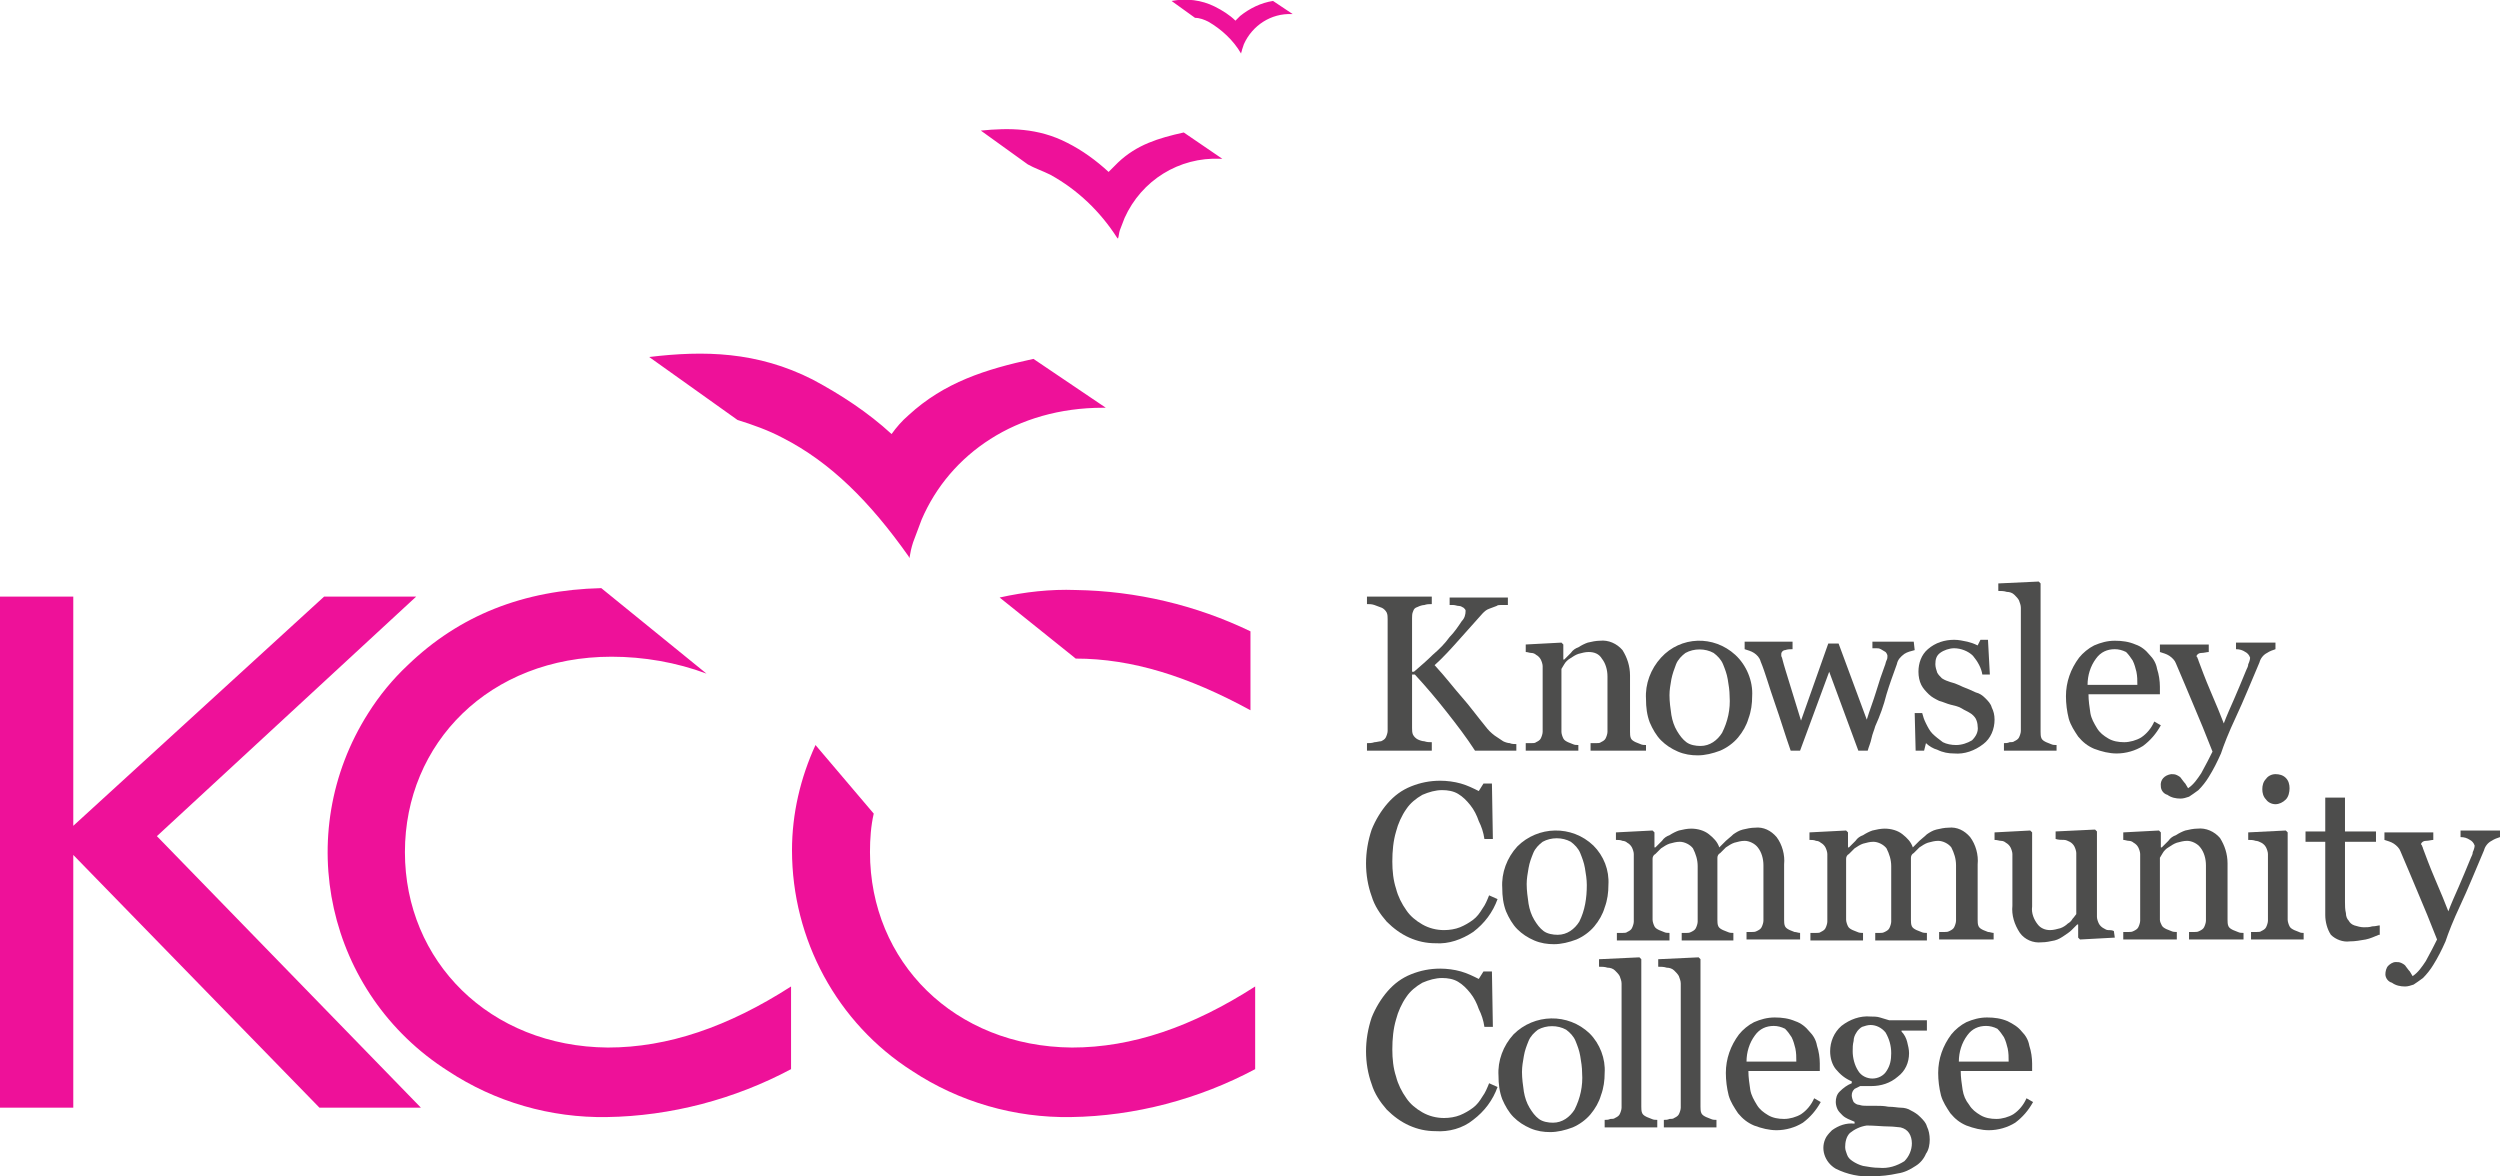 <?xml version="1.0" encoding="utf-8"?>
<!-- Generator: Adobe Illustrator 19.2.1, SVG Export Plug-In . SVG Version: 6.00 Build 0)  -->
<svg version="1.1" id="Layer_1" xmlns="http://www.w3.org/2000/svg" xmlns:xlink="http://www.w3.org/1999/xlink" x="0px" y="0px"
	 viewBox="0 0 266.1 125.2" style="enable-background:new 0 0 266.1 125.2;" xml:space="preserve">
<style type="text/css">
	.st0{fill:#EE1199;}
	.st1{fill:#4D4D4C;}
</style>
<title>kcc-logo-old</title>
<path class="st0" d="M137.6,1.5h-0.1c-2.2-0.1-4.2,1.2-5.1,3.2l-0.2,0.6c0,0.1-0.1,0.3-0.1,0.4c-0.8-1.4-2.1-2.6-3.5-3.4
	c-0.4-0.2-0.9-0.4-1.4-0.4l-2.5-1.8c1.6-0.3,3.2-0.1,4.6,0.6c0.8,0.4,1.6,0.9,2.2,1.5l0.5-0.5c1-0.8,2.2-1.4,3.5-1.6L137.6,1.5z"/>
<path class="st0" d="M133.6,105v8.8c-6,3.2-12.8,5-19.6,5.1c-6,0.1-11.9-1.6-16.9-4.9c-8-5.1-12.8-14-12.8-23.5
	c0-3.9,0.9-7.7,2.5-11.2l6.2,7.3c-0.3,1.3-0.4,2.7-0.4,4.1c0,11.7,9,20.7,21.5,20.8C120.5,111.5,126.9,109.3,133.6,105z"/>
<path class="st0" d="M133.1,67.2v8.4c-6.6-3.6-12.6-5.5-18.6-5.5l-8.1-6.5c2.7-0.6,5.4-0.9,8.1-0.8
	C120.9,62.9,127.3,64.4,133.1,67.2z"/>
<path class="st0" d="M130.1,16.9h-0.2c-4.4-0.2-8.4,2.3-10.2,6.3l-0.5,1.3c-0.1,0.3-0.1,0.6-0.2,0.9l-0.1-0.1
	c-1.8-2.8-4.2-5.1-7.1-6.7c-0.8-0.4-1.7-0.7-2.4-1.1l-5-3.6c3-0.3,6.1-0.3,9.2,1.3c1.6,0.8,3.1,1.9,4.4,3.1l1-1c2-1.9,4.3-2.6,7-3.2
	L130.1,16.9z"/>
<path class="st0" d="M117.7,43.4h-0.3c-9.2,0-16.3,4.9-19.3,11.9l-0.9,2.4c-0.2,0.6-0.3,1.1-0.4,1.7l-0.1-0.2
	c-4.1-5.8-8.3-10-13.4-12.6c-1.5-0.8-3.2-1.4-4.8-1.9L69.1,38c5.8-0.7,11.5-0.6,17.4,2.4c3,1.6,5.9,3.5,8.4,5.8
	c0.5-0.7,1.1-1.4,1.8-2c3.8-3.5,8.2-4.9,13.3-6L117.7,43.4z"/>
<path class="st0" d="M84.2,105v8.8c-6,3.2-12.8,5-19.6,5.1c-6,0.1-11.9-1.6-16.9-4.9c-12.9-8.2-16.7-25.2-8.5-38.1
	c1.2-1.9,2.6-3.6,4.2-5.1c5.5-5.3,12.3-8,20.6-8.2l11.2,9.1c-3.2-1.2-6.7-1.8-10.1-1.8c-13,0-22,9.2-22,20.8s9,20.7,21.6,20.8
	C71.1,111.5,77.5,109.3,84.2,105z"/>
<polygon class="st0" points="16.7,89 44.8,117.9 34,117.9 7.8,91 7.8,117.9 0,117.9 0,63.5 7.8,63.5 7.8,87.9 34.5,63.5 44.3,63.5 
	"/>
<path class="st1" d="M161.6,79.9H157c-0.9-1.4-1.9-2.7-3-4.1s-2.2-2.7-3.4-4h-0.3v5.7c0,0.2,0,0.5,0.1,0.7s0.3,0.4,0.5,0.5
	s0.5,0.2,0.7,0.2c0.3,0.1,0.5,0.1,0.8,0.1v0.9h-6.9v-0.8c0.3,0,0.5,0,0.8-0.1c0.2,0,0.5-0.1,0.7-0.1c0.2-0.1,0.4-0.2,0.5-0.4
	c0.1-0.2,0.2-0.5,0.2-0.7V65.9c0-0.2,0-0.5-0.1-0.7s-0.3-0.4-0.5-0.5c-0.3-0.1-0.5-0.2-0.8-0.3c-0.3-0.1-0.5-0.1-0.8-0.1v-0.8h6.9
	v0.8c-0.3,0-0.5,0-0.8,0.1c-0.2,0-0.5,0.1-0.7,0.2c-0.3,0.1-0.4,0.2-0.5,0.5c-0.1,0.2-0.1,0.5-0.1,0.7v5.7h0.2
	c0.7-0.6,1.4-1.2,2-1.8c0.7-0.6,1.3-1.2,1.8-1.9c0.5-0.5,0.9-1.1,1.3-1.7c0.3-0.3,0.4-0.7,0.4-1.1c0-0.1-0.1-0.2-0.2-0.3
	c-0.2-0.1-0.3-0.2-0.5-0.2s-0.4-0.1-0.6-0.1h-0.4v-0.8h6.2v0.8h-0.8c-0.1,0-0.3,0-0.4,0.1c-0.3,0.1-0.5,0.2-0.8,0.3
	c-0.3,0.1-0.5,0.3-0.7,0.5l-2.5,2.8c-0.8,0.9-1.7,1.9-2.6,2.7c1.2,1.3,2.1,2.5,2.9,3.4s1.6,2,2.5,3.1c0.3,0.4,0.6,0.7,1,1l0.9,0.6
	c0.2,0.1,0.5,0.2,0.7,0.2c0.2,0.1,0.5,0.1,0.7,0.1v0.7L161.6,79.9L161.6,79.9z"/>
<path class="st1" d="M174.9,79.9h-5.6v-0.8h0.6c0.2,0,0.4,0,0.5-0.1c0.2-0.1,0.4-0.2,0.5-0.4c0.1-0.2,0.2-0.5,0.2-0.7V72
	c0-0.7-0.2-1.4-0.6-1.9c-0.3-0.5-0.8-0.7-1.4-0.7c-0.4,0-0.7,0.1-1.1,0.2c-0.3,0.1-0.6,0.3-0.9,0.5c-0.2,0.1-0.5,0.4-0.6,0.6
	s-0.2,0.3-0.3,0.5v6.7c0,0.2,0.1,0.5,0.2,0.7c0.1,0.2,0.3,0.3,0.5,0.4s0.3,0.1,0.5,0.2s0.4,0.1,0.6,0.1v0.6h-5.6v-0.8h0.6
	c0.2,0,0.4,0,0.5-0.1c0.2-0.1,0.4-0.2,0.5-0.4c0.1-0.2,0.2-0.5,0.2-0.7v-7c0-0.2-0.1-0.5-0.2-0.7c-0.1-0.2-0.3-0.4-0.5-0.5
	c-0.1-0.1-0.3-0.2-0.5-0.2s-0.4-0.1-0.6-0.1v-0.8l3.8-0.2l0.2,0.2v1.6h0.1l0.7-0.7c0.2-0.3,0.5-0.5,0.8-0.6c0.3-0.2,0.7-0.4,1-0.5
	c0.4-0.1,0.9-0.2,1.3-0.2c0.9-0.1,1.8,0.3,2.4,1c0.5,0.8,0.8,1.7,0.8,2.7v6c0,0.2,0,0.5,0.1,0.7s0.3,0.3,0.5,0.4s0.3,0.1,0.5,0.2
	s0.4,0.1,0.6,0.1v0.6L174.9,79.9L174.9,79.9z"/>
<path class="st1" d="M186.5,74.1c0,0.8-0.1,1.6-0.4,2.4c-0.2,0.7-0.6,1.4-1.1,2s-1.2,1.1-1.9,1.4c-0.8,0.3-1.6,0.5-2.4,0.5
	c-0.7,0-1.4-0.1-2.1-0.4c-0.7-0.3-1.3-0.7-1.8-1.2s-0.9-1.2-1.2-1.9c-0.3-0.8-0.4-1.6-0.4-2.5c-0.1-1.6,0.5-3.2,1.6-4.4
	c2.1-2.3,5.6-2.4,7.9-0.3C185.9,70.8,186.6,72.5,186.5,74.1z M184.1,74.1c0-0.6-0.1-1.2-0.2-1.8c-0.1-0.6-0.3-1.1-0.5-1.6
	s-0.6-0.9-1-1.2c-0.9-0.5-2.1-0.5-3,0c-0.4,0.3-0.8,0.7-1,1.2s-0.4,1.1-0.5,1.6c-0.1,0.6-0.2,1.1-0.2,1.7c0,0.7,0.1,1.4,0.2,2.1
	c0.1,0.6,0.3,1.2,0.6,1.7s0.6,0.9,1,1.2c0.4,0.3,1,0.4,1.5,0.4c1,0,1.8-0.6,2.3-1.4C183.9,76.8,184.2,75.5,184.1,74.1z"/>
<path class="st1" d="M203.8,69.2c-0.4,0.1-0.8,0.2-1.1,0.4c-0.4,0.3-0.7,0.6-0.8,1.1c-0.4,1.1-0.8,2.2-1.1,3.2
	c-0.3,1.2-0.7,2.3-1.2,3.4c-0.1,0.4-0.3,0.8-0.4,1.3s-0.3,0.9-0.4,1.3h-1l-3.1-8.4l-3.1,8.4h-1c-0.6-1.7-1.1-3.4-1.7-5.1
	s-1-3.2-1.5-4.4c-0.1-0.4-0.4-0.7-0.7-0.9c-0.3-0.2-0.7-0.3-1-0.4v-0.8h5.1v0.8c-0.3,0-0.5,0-0.8,0.1c-0.2,0-0.4,0.2-0.4,0.4v0.2
	c0,0.1,0.1,0.2,0.1,0.3c0.2,0.8,0.5,1.7,0.8,2.7s0.7,2.3,1.2,3.9l2.9-8.2h1.1l3,8.1c0.3-1,0.7-2,1-3s0.6-1.9,0.9-2.7
	c0.1-0.2,0.1-0.4,0.2-0.6c0.1-0.2,0.1-0.3,0.1-0.5c0-0.1-0.1-0.3-0.2-0.4c-0.2-0.1-0.3-0.2-0.5-0.3c-0.2-0.1-0.3-0.1-0.5-0.1h-0.4
	v-0.7h4.4L203.8,69.2L203.8,69.2L203.8,69.2z"/>
<path class="st1" d="M211.3,74.3c0.3,0.3,0.6,0.6,0.7,1c0.2,0.4,0.3,0.8,0.3,1.3c0,1-0.4,2-1.2,2.6c-0.9,0.7-2,1.1-3.1,1
	c-0.6,0-1.2-0.1-1.8-0.4c-0.4-0.1-0.9-0.4-1.2-0.7l-0.2,0.8h-0.9l-0.1-4h0.8c0.1,0.4,0.2,0.7,0.4,1.1s0.4,0.8,0.7,1.1
	c0.3,0.3,0.7,0.6,1.1,0.9c0.4,0.2,0.9,0.3,1.4,0.3c0.6,0,1.2-0.2,1.7-0.5c0.4-0.4,0.7-0.9,0.6-1.5c0-0.3-0.1-0.6-0.2-0.8
	c-0.1-0.2-0.4-0.5-0.6-0.6c-0.3-0.2-0.6-0.3-0.9-0.5s-0.8-0.3-1.2-0.4s-0.8-0.3-1.2-0.4c-0.4-0.2-0.8-0.4-1.1-0.7
	c-0.3-0.3-0.6-0.6-0.8-1s-0.3-0.9-0.3-1.4c0-0.9,0.3-1.8,1-2.4c0.8-0.7,1.8-1,2.8-1c0.5,0,0.9,0.1,1.4,0.2c0.4,0.1,0.7,0.2,1.1,0.4
	l0.3-0.6h0.8l0.2,3.7H211c-0.1-0.7-0.5-1.4-1-2c-0.5-0.5-1.3-0.8-2-0.8c-0.5,0-1.1,0.2-1.5,0.5s-0.5,0.7-0.5,1.2
	c0,0.3,0.1,0.6,0.2,0.9c0.1,0.2,0.3,0.4,0.5,0.6c0.3,0.2,0.6,0.3,0.9,0.4c0.4,0.1,0.9,0.3,1.3,0.5c0.5,0.2,1,0.4,1.4,0.6
	C210.7,73.8,211,74,211.3,74.3z"/>
<path class="st1" d="M218.9,79.9h-5.6v-0.8c0.2,0,0.4,0,0.6-0.1c0.2,0,0.4,0,0.5-0.1c0.2-0.1,0.4-0.2,0.5-0.4
	c0.1-0.2,0.2-0.5,0.2-0.7V64.7c0-0.3-0.1-0.5-0.2-0.8c-0.1-0.2-0.3-0.4-0.5-0.6c-0.2-0.2-0.5-0.3-0.8-0.3c-0.3-0.1-0.6-0.1-0.9-0.1
	v-0.8l4.3-0.2l0.2,0.2v15.8c0,0.2,0,0.5,0.1,0.7s0.3,0.3,0.5,0.4s0.3,0.1,0.5,0.2s0.4,0.1,0.6,0.1L218.9,79.9L218.9,79.9L218.9,79.9
	z"/>
<path class="st1" d="M230,77.2c-0.5,0.9-1.1,1.6-1.9,2.2c-0.8,0.5-1.8,0.8-2.8,0.8c-0.8,0-1.6-0.2-2.4-0.5c-0.7-0.3-1.2-0.7-1.7-1.3
	c-0.4-0.6-0.8-1.2-1-1.9c-0.2-0.8-0.3-1.6-0.3-2.4c0-1.5,0.5-2.9,1.4-4.1c0.4-0.5,1-1,1.6-1.3c0.7-0.3,1.4-0.5,2.2-0.5
	s1.5,0.1,2.2,0.4c0.6,0.2,1.1,0.6,1.5,1.1c0.4,0.4,0.7,0.9,0.8,1.5c0.2,0.6,0.3,1.3,0.3,1.9v0.8h-7.6c0,0.7,0.1,1.3,0.2,2
	c0.1,0.6,0.4,1.1,0.7,1.6s0.7,0.8,1.2,1.1c0.5,0.3,1.1,0.4,1.7,0.4c0.6,0,1.3-0.2,1.8-0.5c0.6-0.4,1.1-1,1.4-1.7L230,77.2z
	 M227.5,72.9c0-0.5,0-0.9-0.1-1.4c-0.1-0.4-0.2-0.8-0.4-1.2c-0.2-0.3-0.4-0.6-0.7-0.9c-0.4-0.2-0.8-0.3-1.2-0.3c-0.8,0-1.5,0.3-2,1
	c-0.6,0.8-0.9,1.8-0.9,2.8H227.5L227.5,72.9z"/>
<path class="st1" d="M230,83.7c-0.1-0.7,0.4-1.2,1.1-1.3l0,0c0.2,0,0.4,0,0.6,0.1c0.2,0.1,0.4,0.2,0.5,0.4c0.1,0.1,0.2,0.3,0.4,0.5
	c0.1,0.2,0.2,0.3,0.3,0.5c0.6-0.4,1-1,1.4-1.6c0.5-0.9,0.9-1.7,1.2-2.3c-0.7-1.8-1.4-3.5-2-4.9s-1.2-2.9-1.9-4.5
	c-0.1-0.3-0.4-0.6-0.7-0.8c-0.3-0.2-0.7-0.3-1-0.4v-0.8h5.2v0.8c-0.2,0-0.5,0.1-0.8,0.1c-0.2,0-0.4,0.1-0.5,0.3c0,0.1,0,0.1,0.1,0.2
	c0,0.1,0.1,0.2,0.1,0.3c0.3,0.8,0.7,1.9,1.3,3.3s1.1,2.6,1.4,3.4c0.3-0.8,0.7-1.7,1.1-2.6s0.8-1.9,1.3-3.1c0.1-0.2,0.2-0.4,0.2-0.6
	c0.1-0.2,0.2-0.5,0.2-0.7c-0.1-0.3-0.3-0.5-0.5-0.6c-0.3-0.2-0.6-0.3-1-0.3v-0.7h4.2v0.7c-0.3,0.1-0.6,0.2-0.9,0.4
	c-0.4,0.2-0.7,0.6-0.8,1c-0.9,2.1-1.7,4.1-2.5,5.8s-1.3,3-1.6,3.9c-0.4,0.9-0.8,1.7-1.3,2.5c-0.3,0.5-0.7,1-1.1,1.4
	c-0.4,0.3-0.7,0.5-1,0.7c-0.3,0.1-0.6,0.2-0.9,0.2c-0.5,0-1-0.1-1.4-0.4C230.3,84.5,230,84.1,230,83.7z"/>
<path class="st1" d="M152.8,100.4c-1,0-1.9-0.2-2.8-0.6c-0.9-0.4-1.7-1-2.4-1.7c-0.7-0.8-1.3-1.7-1.6-2.7c-0.4-1.1-0.6-2.3-0.6-3.5
	s0.2-2.4,0.6-3.6c0.4-1,1-2,1.7-2.8s1.5-1.4,2.5-1.8s2-0.6,3.1-0.6c0.7,0,1.5,0.1,2.2,0.3c0.7,0.2,1.3,0.5,1.9,0.8l0.5-0.8h0.9
	l0.1,5.9H158c-0.1-0.7-0.3-1.3-0.6-1.9c-0.2-0.6-0.5-1.2-0.9-1.7s-0.8-0.9-1.3-1.2c-0.5-0.3-1.1-0.4-1.7-0.4c-0.7,0-1.4,0.2-2.1,0.5
	c-0.7,0.4-1.3,0.9-1.7,1.5c-0.5,0.7-0.9,1.6-1.1,2.4c-0.3,1-0.4,2.1-0.4,3.2c0,1,0.1,2,0.4,2.9c0.2,0.8,0.6,1.6,1.1,2.3
	c0.4,0.6,1,1.1,1.7,1.5s1.5,0.6,2.3,0.6c0.6,0,1.2-0.1,1.7-0.3c0.5-0.2,1-0.5,1.4-0.8s0.7-0.7,1-1.2c0.3-0.4,0.5-0.9,0.7-1.4
	l0.9,0.4c-0.5,1.4-1.4,2.6-2.6,3.5C155.6,100,154.2,100.5,152.8,100.4z"/>
<path class="st1" d="M171.2,94.2c0,0.8-0.1,1.6-0.4,2.4c-0.2,0.7-0.6,1.4-1.1,2s-1.2,1.1-1.9,1.4c-0.8,0.3-1.6,0.5-2.4,0.5
	c-0.7,0-1.4-0.1-2.1-0.4c-0.7-0.3-1.3-0.7-1.8-1.2s-0.9-1.2-1.2-1.9c-0.3-0.8-0.4-1.6-0.4-2.5c-0.1-1.6,0.5-3.2,1.6-4.4
	c2.2-2.2,5.8-2.3,8.1-0.1C170.7,91.1,171.3,92.6,171.2,94.2z M168.9,94.2c0-0.6-0.1-1.2-0.2-1.8c-0.1-0.6-0.3-1.1-0.5-1.6
	s-0.6-0.9-1-1.2c-0.9-0.5-2.1-0.5-3,0c-0.4,0.3-0.8,0.7-1,1.2s-0.4,1-0.5,1.6s-0.2,1.1-0.2,1.7c0,0.7,0.1,1.4,0.2,2.1
	c0.1,0.6,0.3,1.2,0.6,1.7s0.6,0.9,1,1.2c0.4,0.3,1,0.4,1.5,0.4c1,0,1.8-0.6,2.3-1.4C168.7,96.9,168.9,95.6,168.9,94.2z"/>
<path class="st1" d="M191.5,100h-5.6v-0.8h0.6c0.2,0,0.3,0,0.5-0.1s0.4-0.2,0.5-0.4c0.1-0.2,0.2-0.5,0.2-0.7v-5.9
	c0-0.7-0.2-1.4-0.6-1.9c-0.3-0.4-0.9-0.7-1.4-0.7c-0.4,0-0.7,0.1-1.1,0.2c-0.3,0.1-0.6,0.3-0.9,0.5l-0.6,0.6
	c-0.2,0.1-0.3,0.3-0.3,0.5v6.6c0,0.2,0,0.5,0.1,0.7s0.3,0.3,0.5,0.4s0.3,0.1,0.5,0.2s0.4,0.1,0.6,0.1v0.8H179v-0.8h0.5
	c0.2,0,0.3,0,0.5-0.1s0.4-0.2,0.5-0.4c0.1-0.2,0.2-0.5,0.2-0.7v-5.9c0-0.7-0.2-1.3-0.5-1.9c-0.3-0.4-0.9-0.7-1.4-0.7
	c-0.4,0-0.7,0.1-1.1,0.2c-0.3,0.1-0.6,0.3-0.9,0.5l-0.6,0.6c-0.2,0.1-0.3,0.3-0.3,0.5v6.5c0,0.2,0.1,0.5,0.2,0.7
	c0.1,0.2,0.3,0.3,0.5,0.4s0.3,0.1,0.5,0.2s0.4,0.1,0.6,0.1v0.8h-5.6v-0.8h0.6c0.2,0,0.4,0,0.5-0.1c0.2-0.1,0.4-0.2,0.5-0.4
	c0.1-0.2,0.2-0.5,0.2-0.7v-7.2c0-0.2-0.1-0.5-0.2-0.7c-0.1-0.2-0.3-0.4-0.5-0.5c-0.1-0.1-0.3-0.2-0.5-0.2c-0.2-0.1-0.5-0.1-0.7-0.1
	v-0.8l3.9-0.2l0.2,0.2v1.6h0.1l0.7-0.7c0.2-0.3,0.5-0.5,0.8-0.6c0.3-0.2,0.7-0.4,1-0.5c0.4-0.1,0.9-0.2,1.3-0.2
	c0.7,0,1.4,0.2,1.9,0.6s0.9,0.8,1.1,1.4l0.7-0.7c0.2-0.2,0.5-0.4,0.8-0.7c0.3-0.2,0.6-0.4,1-0.5s0.9-0.2,1.3-0.2
	c0.9-0.1,1.7,0.3,2.3,1c0.6,0.8,0.9,1.9,0.8,2.9v5.9c0,0.2,0,0.5,0.1,0.7s0.3,0.3,0.5,0.4s0.3,0.1,0.5,0.2c0.2,0,0.4,0.1,0.6,0.1
	v0.7H191.5z"/>
<path class="st1" d="M212,100h-5.6v-0.8h0.6c0.2,0,0.3,0,0.5-0.1s0.4-0.2,0.5-0.4c0.1-0.2,0.2-0.5,0.2-0.7v-5.9
	c0-0.7-0.2-1.3-0.5-1.9c-0.3-0.4-0.9-0.7-1.4-0.7c-0.4,0-0.7,0.1-1.1,0.2c-0.3,0.1-0.6,0.3-0.9,0.5l-0.6,0.6
	c-0.2,0.1-0.3,0.3-0.3,0.5v6.6c0,0.2,0,0.5,0.1,0.7s0.3,0.3,0.5,0.4s0.3,0.1,0.5,0.2s0.4,0.1,0.6,0.1v0.8h-5.5v-0.8h0.5
	c0.2,0,0.3,0,0.5-0.1s0.4-0.2,0.5-0.4c0.1-0.2,0.2-0.5,0.2-0.7v-5.9c0-0.7-0.2-1.3-0.5-1.9c-0.3-0.4-0.9-0.7-1.4-0.7
	c-0.4,0-0.7,0.1-1.1,0.2c-0.3,0.1-0.6,0.3-0.9,0.5l-0.6,0.6c-0.2,0.1-0.3,0.3-0.3,0.5v6.5c0,0.2,0.1,0.5,0.2,0.7
	c0.1,0.2,0.3,0.3,0.5,0.4s0.3,0.1,0.5,0.2s0.4,0.1,0.6,0.1v0.8h-5.6v-0.8h0.6c0.2,0,0.4,0,0.5-0.1c0.2-0.1,0.4-0.2,0.5-0.4
	c0.1-0.2,0.2-0.5,0.2-0.7v-7.2c0-0.2-0.1-0.5-0.2-0.7c-0.1-0.2-0.3-0.4-0.5-0.5c-0.1-0.1-0.3-0.2-0.5-0.2c-0.2-0.1-0.5-0.1-0.7-0.1
	v-0.8l3.9-0.2l0.2,0.2v1.6h0.1l0.7-0.7c0.2-0.3,0.5-0.5,0.8-0.6c0.3-0.2,0.7-0.4,1-0.5c0.4-0.1,0.9-0.2,1.3-0.2
	c0.7,0,1.4,0.2,1.9,0.6s0.9,0.8,1.1,1.4l0.7-0.7c0.2-0.2,0.5-0.4,0.8-0.7c0.3-0.2,0.6-0.4,1-0.5s0.9-0.2,1.3-0.2
	c0.9-0.1,1.7,0.3,2.3,1c0.6,0.8,0.9,1.9,0.8,2.9v5.9c0,0.2,0,0.5,0.1,0.7s0.3,0.3,0.5,0.4s0.3,0.1,0.5,0.2c0.2,0,0.4,0.1,0.6,0.1
	v0.7H212z"/>
<path class="st1" d="M225.1,99.8l-3.7,0.2l-0.2-0.2v-1.4h-0.1l-0.6,0.6c-0.2,0.2-0.5,0.4-0.8,0.6s-0.6,0.4-1,0.5
	c-0.5,0.1-0.9,0.2-1.4,0.2c-0.9,0.1-1.8-0.3-2.3-1c-0.6-0.9-0.9-1.9-0.8-2.9v-5.5c0-0.2-0.1-0.5-0.2-0.7c-0.1-0.2-0.3-0.4-0.5-0.5
	c-0.1-0.1-0.3-0.2-0.5-0.2s-0.4-0.1-0.7-0.1v-0.8l3.8-0.2l0.2,0.2v7.9c-0.1,0.7,0.2,1.4,0.6,1.9c0.3,0.4,0.8,0.6,1.3,0.6
	c0.4,0,0.7-0.1,1.1-0.2c0.3-0.1,0.6-0.3,0.8-0.5c0.2-0.1,0.4-0.3,0.5-0.5c0.2-0.2,0.3-0.4,0.4-0.5v-6.5c0-0.2-0.1-0.5-0.2-0.7
	c-0.1-0.2-0.3-0.4-0.5-0.5s-0.4-0.2-0.6-0.2c-0.3,0-0.6,0-0.9-0.1v-0.8l4.2-0.2l0.2,0.2v9.1c0,0.2,0.1,0.5,0.2,0.7
	c0.1,0.2,0.3,0.4,0.5,0.5s0.3,0.2,0.5,0.2s0.4,0,0.6,0.1L225.1,99.8L225.1,99.8L225.1,99.8z"/>
<path class="st1" d="M238.7,100H233v-0.8h0.6c0.2,0,0.3,0,0.5-0.1s0.4-0.2,0.5-0.4c0.1-0.2,0.2-0.5,0.2-0.7v-5.9
	c0-0.7-0.2-1.4-0.6-1.9c-0.3-0.4-0.9-0.7-1.4-0.7c-0.4,0-0.7,0.1-1.1,0.2c-0.3,0.1-0.6,0.3-0.9,0.5c-0.2,0.1-0.5,0.4-0.6,0.6
	s-0.2,0.3-0.3,0.5v6.6c0,0.2,0.1,0.4,0.2,0.6c0.1,0.2,0.3,0.3,0.5,0.4s0.3,0.1,0.5,0.2s0.4,0.1,0.6,0.1v0.8H226v-0.8h0.6
	c0.2,0,0.3,0,0.5-0.1s0.4-0.2,0.5-0.4c0.1-0.2,0.2-0.5,0.2-0.7v-7.1c0-0.2-0.1-0.5-0.2-0.7c-0.1-0.2-0.3-0.4-0.5-0.5
	c-0.1-0.1-0.3-0.2-0.5-0.2s-0.4-0.1-0.6-0.1v-0.8l3.8-0.2l0.2,0.2v1.6h0.1l0.7-0.7c0.2-0.3,0.5-0.5,0.8-0.6c0.3-0.2,0.7-0.4,1-0.5
	c0.4-0.1,0.9-0.2,1.3-0.2c0.9-0.1,1.8,0.3,2.4,1c0.5,0.8,0.8,1.7,0.8,2.7v6c0,0.2,0,0.5,0.1,0.7s0.3,0.3,0.5,0.4s0.3,0.1,0.5,0.2
	s0.4,0.1,0.6,0.1v0.7L238.7,100L238.7,100z"/>
<path class="st1" d="M245.2,100h-5.6v-0.8h0.6c0.2,0,0.4,0,0.5-0.1c0.2-0.1,0.4-0.2,0.5-0.4c0.1-0.2,0.2-0.5,0.2-0.7v-7.1
	c0-0.2-0.1-0.5-0.2-0.7c-0.1-0.2-0.3-0.4-0.5-0.5s-0.4-0.2-0.6-0.2c-0.3-0.1-0.5-0.1-0.8-0.1v-0.8l4-0.2l0.2,0.2v9.3
	c0,0.2,0.1,0.5,0.2,0.7c0.1,0.2,0.3,0.3,0.5,0.4s0.3,0.1,0.5,0.2s0.3,0.1,0.5,0.1L245.2,100L245.2,100L245.2,100z M243.7,83.9
	c0,0.4-0.1,0.9-0.4,1.2c-0.3,0.3-0.7,0.5-1.1,0.5c-0.4,0-0.8-0.2-1-0.5c-0.3-0.3-0.4-0.7-0.4-1.1s0.1-0.8,0.4-1.1
	c0.2-0.3,0.6-0.5,1-0.5s0.8,0.1,1.1,0.4C243.6,83.1,243.7,83.5,243.7,83.9L243.7,83.9z"/>
<path class="st1" d="M253.2,99.5c-0.5,0.2-0.9,0.4-1.4,0.5c-0.6,0.1-1.1,0.2-1.7,0.2c-0.7,0.1-1.5-0.2-2-0.7
	c-0.4-0.6-0.6-1.4-0.6-2.1v-7.8h-2.1v-1.1h2.1v-3.6h2.1v3.6h3.3v1.1h-3.3V96c0,0.4,0,0.8,0.1,1.2c0,0.3,0.1,0.6,0.3,0.8
	c0.1,0.2,0.3,0.4,0.6,0.5s0.7,0.2,1,0.2s0.6,0,0.9-0.1c0.4,0,0.6-0.1,0.8-0.1v1H253.2L253.2,99.5z"/>
<path class="st1" d="M253.9,103.7c0-0.3,0.1-0.7,0.3-0.9c0.2-0.2,0.5-0.4,0.8-0.4c0.2,0,0.4,0,0.6,0.1c0.2,0.1,0.4,0.2,0.5,0.4
	c0.1,0.1,0.2,0.3,0.4,0.5c0.1,0.2,0.2,0.3,0.3,0.5c0.6-0.4,1-1,1.4-1.6c0.5-0.9,0.9-1.7,1.2-2.3c-0.7-1.8-1.4-3.5-2-4.9
	s-1.2-2.9-1.9-4.5c-0.1-0.3-0.4-0.6-0.7-0.8c-0.3-0.2-0.7-0.3-1-0.4v-0.8h5.2v0.8c-0.2,0-0.5,0.1-0.8,0.1c-0.2,0-0.4,0.1-0.5,0.3
	c0,0.1,0,0.1,0.1,0.2c0,0.1,0.1,0.2,0.1,0.3c0.3,0.8,0.7,1.9,1.3,3.3s1.1,2.6,1.4,3.4c0.3-0.8,0.7-1.7,1.1-2.6s0.8-1.9,1.3-3.1
	c0.1-0.2,0.2-0.4,0.2-0.6c0.1-0.2,0.2-0.5,0.2-0.7c-0.1-0.3-0.3-0.5-0.5-0.6c-0.3-0.2-0.6-0.3-1-0.3v-0.7h4.2v0.7
	c-0.3,0.1-0.6,0.2-0.9,0.4c-0.4,0.2-0.7,0.6-0.8,1c-0.9,2.1-1.7,4.1-2.5,5.8s-1.3,3-1.6,3.9c-0.4,0.9-0.8,1.7-1.3,2.5
	c-0.3,0.5-0.7,1-1.1,1.4c-0.4,0.3-0.7,0.5-1,0.7c-0.3,0.1-0.6,0.2-0.9,0.2c-0.5,0-1-0.1-1.4-0.4
	C254.2,104.5,253.9,104.1,253.9,103.7z"/>
<path class="st1" d="M152.8,120.4c-1,0-1.9-0.2-2.8-0.6c-0.9-0.4-1.7-1-2.4-1.7c-0.7-0.8-1.3-1.7-1.6-2.7c-0.4-1.1-0.6-2.3-0.6-3.5
	s0.2-2.4,0.6-3.6c0.4-1,1-2,1.7-2.8s1.5-1.4,2.5-1.8s2-0.6,3.1-0.6c0.7,0,1.5,0.1,2.2,0.3c0.7,0.2,1.3,0.5,1.9,0.8l0.5-0.8h0.9
	l0.1,5.9H158c-0.1-0.7-0.3-1.3-0.6-1.9c-0.2-0.6-0.5-1.2-0.9-1.7s-0.8-0.9-1.3-1.2c-0.5-0.3-1.1-0.4-1.7-0.4c-0.7,0-1.4,0.2-2.1,0.5
	c-0.7,0.4-1.3,0.9-1.7,1.5c-0.5,0.7-0.9,1.6-1.1,2.4c-0.3,1-0.4,2.1-0.4,3.2c0,1,0.1,2,0.4,2.9c0.2,0.8,0.6,1.6,1.1,2.3
	c0.4,0.6,1,1.1,1.7,1.5s1.5,0.6,2.3,0.6c0.6,0,1.2-0.1,1.7-0.3c0.5-0.2,1-0.5,1.4-0.8s0.7-0.7,1-1.2c0.3-0.4,0.5-0.9,0.7-1.4
	l0.9,0.4c-0.5,1.4-1.4,2.6-2.6,3.5C155.7,120.1,154.2,120.5,152.8,120.4z"/>
<path class="st1" d="M170.8,114.2c0,0.8-0.1,1.6-0.4,2.4c-0.2,0.7-0.6,1.4-1.1,2s-1.2,1.1-1.9,1.4c-0.8,0.3-1.6,0.5-2.4,0.5
	c-0.7,0-1.4-0.1-2.1-0.4c-0.7-0.3-1.3-0.7-1.8-1.2s-0.9-1.2-1.2-1.9c-0.3-0.8-0.4-1.6-0.4-2.5c-0.1-1.6,0.5-3.2,1.6-4.4
	c2.2-2.2,5.8-2.3,8.1-0.1C170.3,111.1,170.9,112.7,170.8,114.2z M168.4,114.2c0-0.6-0.1-1.2-0.2-1.8c-0.1-0.6-0.3-1.1-0.5-1.6
	s-0.6-0.9-1-1.2c-0.9-0.5-2.1-0.5-3,0c-0.4,0.3-0.8,0.7-1,1.2s-0.4,1-0.5,1.6s-0.2,1.1-0.2,1.7c0,0.7,0.1,1.4,0.2,2.1
	c0.1,0.6,0.3,1.2,0.6,1.7s0.6,0.9,1,1.2c0.4,0.3,1,0.4,1.5,0.4c1,0,1.8-0.6,2.3-1.4C168.2,116.9,168.5,115.6,168.4,114.2
	L168.4,114.2z"/>
<path class="st1" d="M176.4,120h-5.6v-0.8c0.2,0,0.4,0,0.6-0.1c0.2,0,0.4,0,0.5-0.1c0.2-0.1,0.4-0.2,0.5-0.4
	c0.1-0.2,0.2-0.5,0.2-0.7v-13.2c0-0.3-0.1-0.5-0.2-0.8c-0.1-0.2-0.3-0.4-0.5-0.6s-0.5-0.3-0.8-0.3c-0.3-0.1-0.6-0.1-0.9-0.1v-0.8
	l4.3-0.2l0.2,0.2v15.7c0,0.2,0,0.5,0.1,0.7s0.3,0.3,0.5,0.4s0.3,0.1,0.5,0.2s0.4,0.1,0.6,0.1L176.4,120L176.4,120L176.4,120z"/>
<path class="st1" d="M182.7,120h-5.6v-0.8c0.2,0,0.4,0,0.6-0.1c0.2,0,0.4,0,0.5-0.1c0.2-0.1,0.4-0.2,0.5-0.4
	c0.1-0.2,0.2-0.5,0.2-0.7v-13.2c0-0.3-0.1-0.5-0.2-0.8c-0.1-0.2-0.3-0.4-0.5-0.6s-0.5-0.3-0.8-0.3c-0.3-0.1-0.6-0.1-0.9-0.1v-0.8
	l4.3-0.2l0.2,0.2v15.7c0,0.2,0,0.5,0.1,0.7s0.3,0.3,0.5,0.4s0.3,0.1,0.5,0.2s0.4,0.1,0.6,0.1L182.7,120L182.7,120L182.7,120z"/>
<path class="st1" d="M193.8,117.3c-0.5,0.9-1.1,1.6-1.9,2.2c-0.8,0.5-1.8,0.8-2.8,0.8c-0.8,0-1.6-0.2-2.4-0.5
	c-0.7-0.3-1.2-0.7-1.7-1.3c-0.4-0.6-0.8-1.2-1-1.9c-0.2-0.8-0.3-1.6-0.3-2.4c0-1.5,0.5-2.9,1.4-4.1c0.4-0.5,1-1,1.6-1.3
	c0.7-0.3,1.4-0.5,2.2-0.5s1.5,0.1,2.2,0.4c0.6,0.2,1.1,0.6,1.5,1.1c0.4,0.4,0.7,0.9,0.8,1.5c0.2,0.6,0.3,1.3,0.3,1.9v0.8h-7.6
	c0,0.7,0.1,1.3,0.2,2c0.1,0.6,0.4,1.1,0.7,1.6s0.7,0.8,1.2,1.1c0.5,0.3,1.1,0.4,1.7,0.4c0.6,0,1.3-0.2,1.8-0.5
	c0.6-0.4,1.1-1,1.4-1.7L193.8,117.3z M191.2,113c0-0.5,0-0.9-0.1-1.4c-0.1-0.4-0.2-0.8-0.4-1.2c-0.2-0.3-0.4-0.6-0.7-0.9
	c-0.4-0.2-0.8-0.3-1.2-0.3c-0.8,0-1.5,0.3-2,1c-0.6,0.8-0.9,1.8-0.9,2.8H191.2L191.2,113z"/>
<path class="st1" d="M204.4,118.9c0.3,0.3,0.6,0.6,0.7,1c0.2,0.4,0.3,0.9,0.3,1.4s-0.1,1.1-0.4,1.5c-0.2,0.5-0.6,1-1.1,1.3
	c-0.6,0.4-1.2,0.7-1.9,0.8c-0.9,0.2-1.8,0.3-2.7,0.3c-1.3,0.1-2.7-0.2-3.9-0.8c-1.2-0.7-1.7-2.2-1-3.4c0.2-0.3,0.4-0.5,0.6-0.7
	c0.7-0.5,1.5-0.8,2.4-0.7v-0.2c-0.2-0.1-0.5-0.2-0.7-0.3c-0.2-0.1-0.4-0.2-0.6-0.4c-0.2-0.2-0.4-0.4-0.5-0.6s-0.2-0.5-0.2-0.8
	c0-0.4,0.1-0.8,0.4-1.1c0.4-0.4,0.8-0.7,1.3-0.9v-0.2c-0.7-0.3-1.2-0.7-1.7-1.3c-0.4-0.5-0.6-1.2-0.6-1.9c0-1,0.4-2,1.2-2.7
	c0.9-0.7,2-1.1,3.1-1c0.3,0,0.7,0,1,0.1s0.7,0.2,1,0.3h4v1.1h-2.7v0.1c0.3,0.3,0.5,0.7,0.6,1.1s0.2,0.8,0.2,1.2c0,1-0.4,1.9-1.2,2.5
	c-0.8,0.7-1.8,1-2.8,1H198l-0.6,0.3c-0.2,0.2-0.3,0.4-0.3,0.7c0,0.2,0.1,0.5,0.2,0.7c0.2,0.2,0.4,0.3,0.6,0.3
	c0.3,0.1,0.5,0.1,0.8,0.1h0.9c0.5,0,0.9,0,1.4,0.1c0.6,0,1,0.1,1.3,0.1c0.4,0,0.8,0.1,1.1,0.3C203.8,118.4,204.1,118.6,204.4,118.9z
	 M203.5,121.7c0-0.4-0.1-0.8-0.3-1.1c-0.2-0.3-0.5-0.5-0.9-0.6c-0.2,0-0.7-0.1-1.3-0.1s-1.5-0.1-2.3-0.1c-0.7,0.1-1.3,0.4-1.8,0.8
	c-0.4,0.4-0.5,1-0.5,1.5c0,0.3,0.1,0.5,0.2,0.8c0.1,0.3,0.3,0.5,0.6,0.7s0.7,0.4,1.1,0.5c0.6,0.1,1.1,0.2,1.7,0.2
	c1,0.1,1.9-0.2,2.7-0.7C203.2,123.1,203.5,122.4,203.5,121.7z M201.3,112.1c0-0.8-0.2-1.5-0.6-2.2c-0.4-0.5-1-0.8-1.6-0.8
	c-0.3,0-0.6,0.1-0.9,0.2c-0.2,0.1-0.5,0.4-0.6,0.6c-0.2,0.3-0.3,0.6-0.3,0.9c-0.1,0.4-0.1,0.7-0.1,1.1c0,0.7,0.2,1.5,0.6,2.1
	c0.3,0.5,0.9,0.8,1.5,0.8s1.2-0.3,1.5-0.8C201.2,113.4,201.3,112.8,201.3,112.1z"/>
<path class="st1" d="M216.4,117.3c-0.5,0.9-1.1,1.6-1.9,2.2c-0.8,0.5-1.8,0.8-2.8,0.8c-0.8,0-1.6-0.2-2.4-0.5
	c-0.7-0.3-1.2-0.7-1.7-1.3c-0.4-0.6-0.8-1.2-1-1.9c-0.2-0.8-0.3-1.6-0.3-2.4c0-1.5,0.5-2.9,1.4-4.1c0.4-0.5,1-1,1.6-1.3
	c0.7-0.3,1.4-0.5,2.2-0.5s1.5,0.1,2.2,0.4c0.6,0.3,1.1,0.6,1.5,1.1c0.4,0.4,0.7,0.9,0.8,1.5c0.2,0.6,0.3,1.3,0.3,1.9v0.8h-7.6
	c0,0.7,0.1,1.3,0.2,2c0.1,0.6,0.3,1.1,0.7,1.6c0.3,0.5,0.7,0.8,1.2,1.1c0.5,0.3,1.1,0.4,1.7,0.4c0.6,0,1.3-0.2,1.8-0.5
	c0.6-0.4,1.1-1,1.4-1.7L216.4,117.3z M213.8,113c0-0.5,0-0.9-0.1-1.4c-0.1-0.4-0.2-0.8-0.4-1.2c-0.2-0.3-0.4-0.6-0.7-0.9
	c-0.4-0.2-0.8-0.3-1.2-0.3c-0.8,0-1.5,0.3-2,1c-0.6,0.8-0.9,1.8-0.9,2.8H213.8L213.8,113z"/>
</svg>
